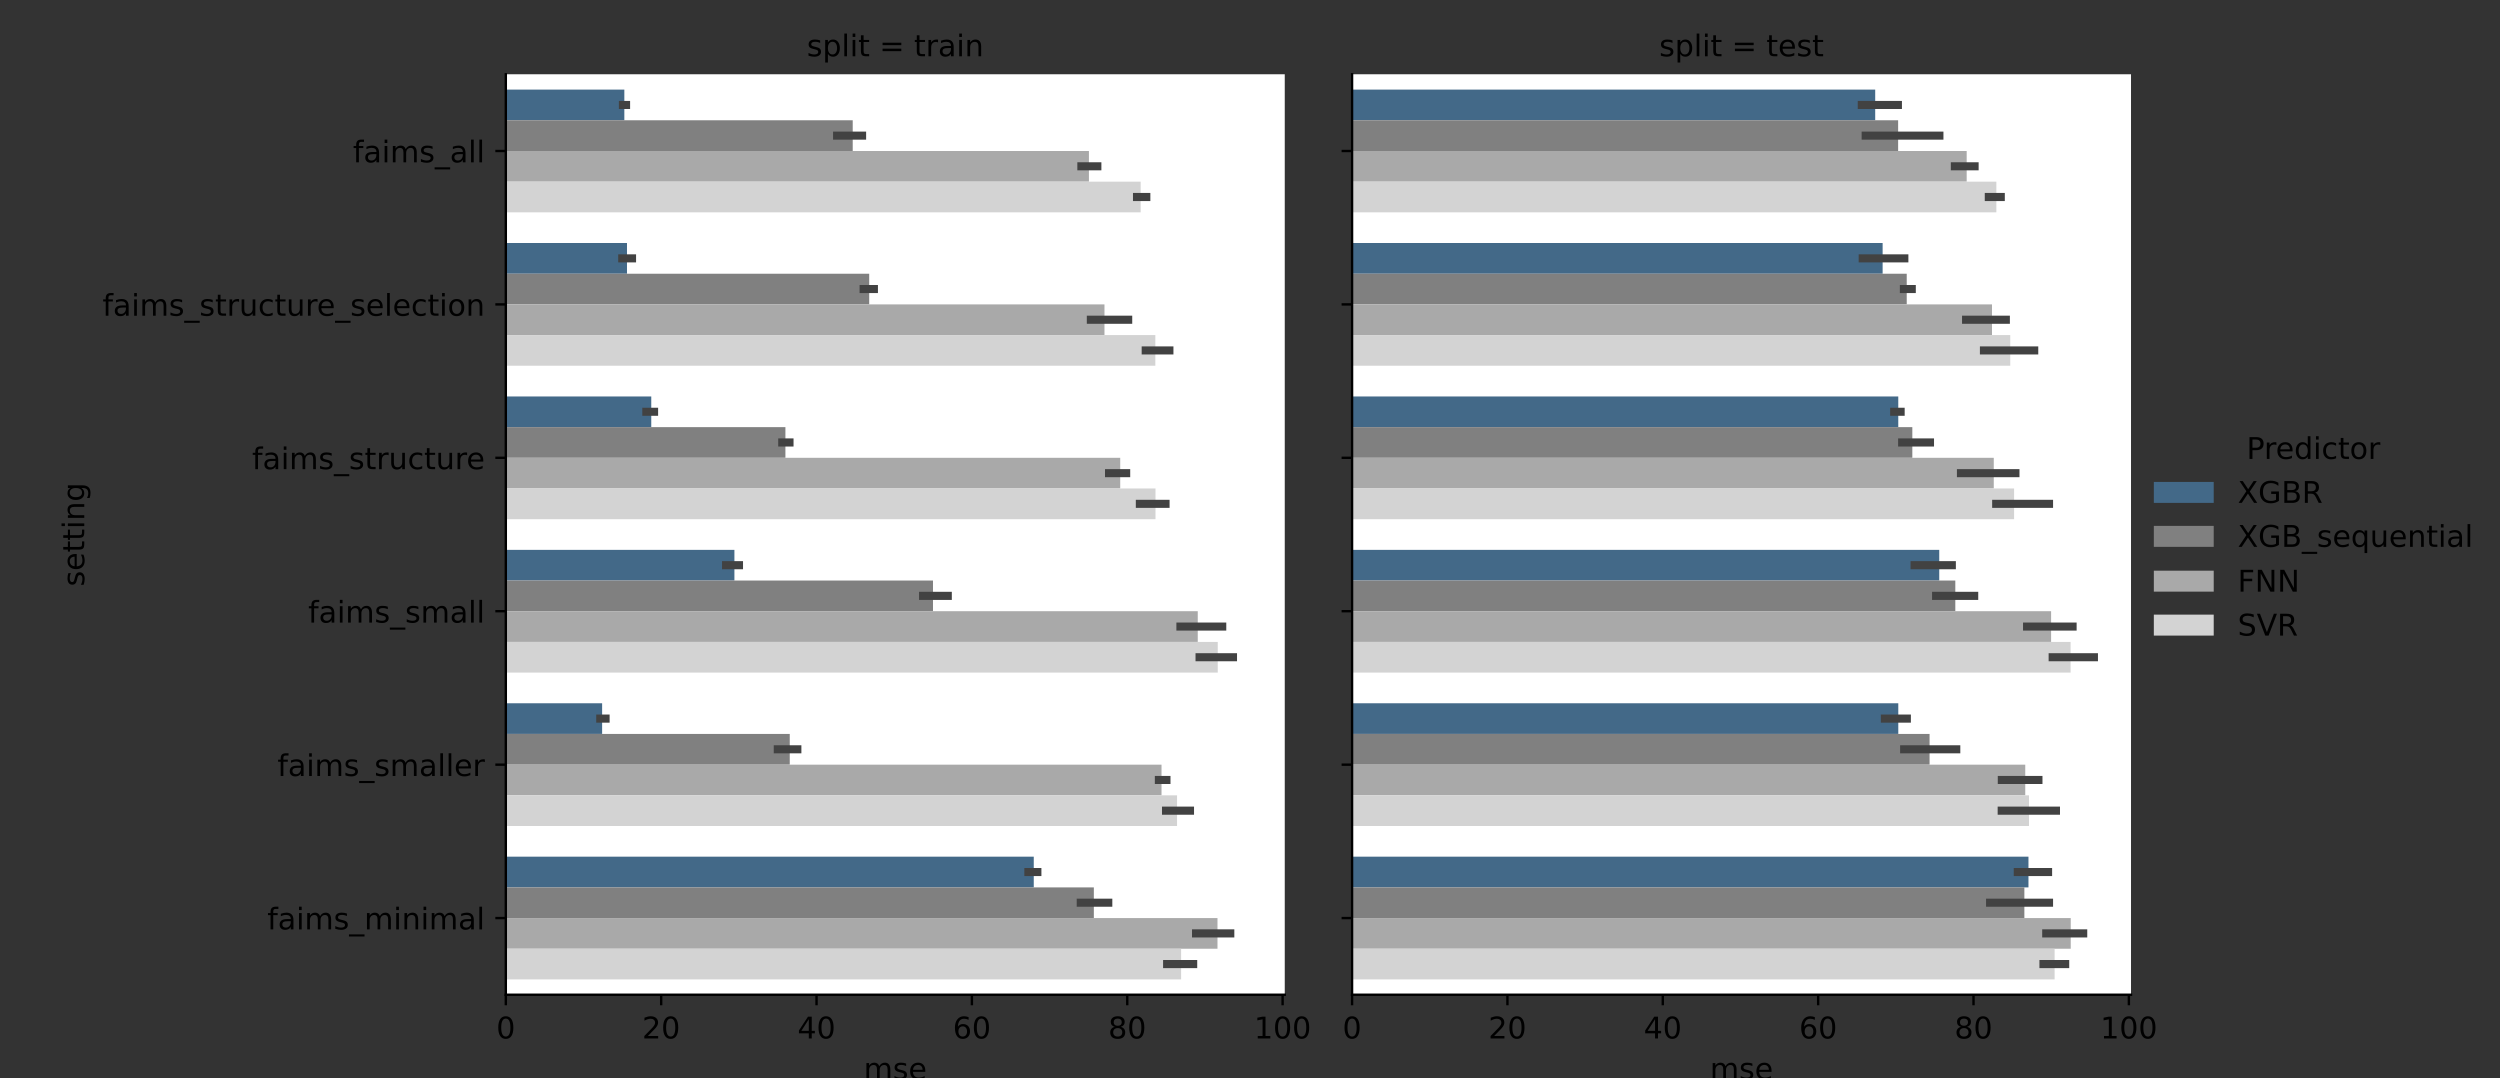 <?xml version="1.0" encoding="utf-8" standalone="no"?>
<!DOCTYPE svg PUBLIC "-//W3C//DTD SVG 1.1//EN"
  "http://www.w3.org/Graphics/SVG/1.1/DTD/svg11.dtd">
<!-- Created with matplotlib (https://matplotlib.org/) -->
<svg height="360pt" version="1.1" viewBox="0 0 834.875 360" width="834.875pt" xmlns="http://www.w3.org/2000/svg" xmlns:xlink="http://www.w3.org/1999/xlink">
 <rect x="0" y="0" width="834.875" height="360" fill="#333333" stroke="none"/>
 <defs>
  <style type="text/css">*{stroke-linecap:butt;stroke-linejoin:round;}</style>
 </defs>
 <g id="figure_1">
  <g id="patch_1">
   <path d="M 0 360 
L 834.875 360 
L 834.875 0 
L 0 0 
z
" style="fill:none;"/>
  </g>
  <g id="axes_1">
   <g id="patch_2">
    <path d="M 168.917 332.2 
L 429.044 332.2 
L 429.044 24.8 
L 168.917 24.8 
z
" style="fill:#ffffff;"/>
   </g>
   <g id="patch_3">
    <path clip-path="url(#p93aded92c2)" d="M 168.917 29.923 
L 208.498 29.923 
L 208.498 40.17 
L 168.917 40.17 
z
" style="fill:#436988;"/>
   </g>
   <g id="patch_4">
    <path clip-path="url(#p93aded92c2)" d="M 168.917 81.157 
L 209.384 81.157 
L 209.384 91.403 
L 168.917 91.403 
z
" style="fill:#436988;"/>
   </g>
   <g id="patch_5">
    <path clip-path="url(#p93aded92c2)" d="M 168.917 132.39 
L 217.49 132.39 
L 217.49 142.637 
L 168.917 142.637 
z
" style="fill:#436988;"/>
   </g>
   <g id="patch_6">
    <path clip-path="url(#p93aded92c2)" d="M 168.917 183.623 
L 245.258 183.623 
L 245.258 193.87 
L 168.917 193.87 
z
" style="fill:#436988;"/>
   </g>
   <g id="patch_7">
    <path clip-path="url(#p93aded92c2)" d="M 168.917 234.857 
L 201.079 234.857 
L 201.079 245.103 
L 168.917 245.103 
z
" style="fill:#436988;"/>
   </g>
   <g id="patch_8">
    <path clip-path="url(#p93aded92c2)" d="M 168.917 286.09 
L 345.225 286.09 
L 345.225 296.337 
L 168.917 296.337 
z
" style="fill:#436988;"/>
   </g>
   <g id="patch_9">
    <path clip-path="url(#p93aded92c2)" d="M 168.917 40.17 
L 284.766 40.17 
L 284.766 50.417 
L 168.917 50.417 
z
" style="fill:#808080;"/>
   </g>
   <g id="patch_10">
    <path clip-path="url(#p93aded92c2)" d="M 168.917 91.403 
L 290.271 91.403 
L 290.271 101.65 
L 168.917 101.65 
z
" style="fill:#808080;"/>
   </g>
   <g id="patch_11">
    <path clip-path="url(#p93aded92c2)" d="M 168.917 142.637 
L 262.289 142.637 
L 262.289 152.883 
L 168.917 152.883 
z
" style="fill:#808080;"/>
   </g>
   <g id="patch_12">
    <path clip-path="url(#p93aded92c2)" d="M 168.917 193.87 
L 311.571 193.87 
L 311.571 204.117 
L 168.917 204.117 
z
" style="fill:#808080;"/>
   </g>
   <g id="patch_13">
    <path clip-path="url(#p93aded92c2)" d="M 168.917 245.103 
L 263.739 245.103 
L 263.739 255.35 
L 168.917 255.35 
z
" style="fill:#808080;"/>
   </g>
   <g id="patch_14">
    <path clip-path="url(#p93aded92c2)" d="M 168.917 296.337 
L 365.288 296.337 
L 365.288 306.583 
L 168.917 306.583 
z
" style="fill:#808080;"/>
   </g>
   <g id="patch_15">
    <path clip-path="url(#p93aded92c2)" d="M 168.917 50.417 
L 363.649 50.417 
L 363.649 60.663 
L 168.917 60.663 
z
" style="fill:#a9a9a9;"/>
   </g>
   <g id="patch_16">
    <path clip-path="url(#p93aded92c2)" d="M 168.917 101.65 
L 368.839 101.65 
L 368.839 111.897 
L 168.917 111.897 
z
" style="fill:#a9a9a9;"/>
   </g>
   <g id="patch_17">
    <path clip-path="url(#p93aded92c2)" d="M 168.917 152.883 
L 374.098 152.883 
L 374.098 163.13 
L 168.917 163.13 
z
" style="fill:#a9a9a9;"/>
   </g>
   <g id="patch_18">
    <path clip-path="url(#p93aded92c2)" d="M 168.917 204.117 
L 399.99 204.117 
L 399.99 214.363 
L 168.917 214.363 
z
" style="fill:#a9a9a9;"/>
   </g>
   <g id="patch_19">
    <path clip-path="url(#p93aded92c2)" d="M 168.917 255.35 
L 387.891 255.35 
L 387.891 265.597 
L 168.917 265.597 
z
" style="fill:#a9a9a9;"/>
   </g>
   <g id="patch_20">
    <path clip-path="url(#p93aded92c2)" d="M 168.917 306.583 
L 406.579 306.583 
L 406.579 316.83 
L 168.917 316.83 
z
" style="fill:#a9a9a9;"/>
   </g>
   <g id="patch_21">
    <path clip-path="url(#p93aded92c2)" d="M 168.917 60.663 
L 380.925 60.663 
L 380.925 70.91 
L 168.917 70.91 
z
" style="fill:#d3d3d3;"/>
   </g>
   <g id="patch_22">
    <path clip-path="url(#p93aded92c2)" d="M 168.917 111.897 
L 385.824 111.897 
L 385.824 122.143 
L 168.917 122.143 
z
" style="fill:#d3d3d3;"/>
   </g>
   <g id="patch_23">
    <path clip-path="url(#p93aded92c2)" d="M 168.917 163.13 
L 385.878 163.13 
L 385.878 173.377 
L 168.917 173.377 
z
" style="fill:#d3d3d3;"/>
   </g>
   <g id="patch_24">
    <path clip-path="url(#p93aded92c2)" d="M 168.917 214.363 
L 406.667 214.363 
L 406.667 224.61 
L 168.917 224.61 
z
" style="fill:#d3d3d3;"/>
   </g>
   <g id="patch_25">
    <path clip-path="url(#p93aded92c2)" d="M 168.917 265.597 
L 393.077 265.597 
L 393.077 275.843 
L 168.917 275.843 
z
" style="fill:#d3d3d3;"/>
   </g>
   <g id="patch_26">
    <path clip-path="url(#p93aded92c2)" d="M 168.917 316.83 
L 394.435 316.83 
L 394.435 327.077 
L 168.917 327.077 
z
" style="fill:#d3d3d3;"/>
   </g>
   <g id="matplotlib.axis_1">
    <g id="xtick_1">
     <g id="line2d_1">
      <defs>
       <path d="M 0 0 
L 0 3.5 
" id="m5f31fe59fb" style="stroke:#000000;stroke-width:0.8;"/>
      </defs>
      <g>
       <use style="stroke:#000000;stroke-width:0.8;" x="168.917" xlink:href="#m5f31fe59fb" y="332.2"/>
      </g>
     </g>
     <g id="text_1">
      <!-- 0 -->
      <g transform="translate(165.736 346.798)scale(0.1 -0.1)">
       <defs>
        <path d="M 31.781 66.406 
Q 24.172 66.406 20.328 58.906 
Q 16.5 51.422 16.5 36.375 
Q 16.5 21.391 20.328 13.891 
Q 24.172 6.391 31.781 6.391 
Q 39.453 6.391 43.281 13.891 
Q 47.125 21.391 47.125 36.375 
Q 47.125 51.422 43.281 58.906 
Q 39.453 66.406 31.781 66.406 
z
M 31.781 74.219 
Q 44.047 74.219 50.516 64.516 
Q 56.984 54.828 56.984 36.375 
Q 56.984 17.969 50.516 8.266 
Q 44.047 -1.422 31.781 -1.422 
Q 19.531 -1.422 13.062 8.266 
Q 6.594 17.969 6.594 36.375 
Q 6.594 54.828 13.062 64.516 
Q 19.531 74.219 31.781 74.219 
z
" id="DejaVuSans-48"/>
       </defs>
       <use xlink:href="#DejaVuSans-48"/>
      </g>
     </g>
    </g>
    <g id="xtick_2">
     <g id="line2d_2">
      <g>
       <use style="stroke:#000000;stroke-width:0.8;" x="220.8" xlink:href="#m5f31fe59fb" y="332.2"/>
      </g>
     </g>
     <g id="text_2">
      <!-- 20 -->
      <g transform="translate(214.437 346.798)scale(0.1 -0.1)">
       <defs>
        <path d="M 19.188 8.297 
L 53.609 8.297 
L 53.609 0 
L 7.328 0 
L 7.328 8.297 
Q 12.938 14.109 22.625 23.891 
Q 32.328 33.688 34.812 36.531 
Q 39.547 41.844 41.422 45.531 
Q 43.312 49.219 43.312 52.781 
Q 43.312 58.594 39.234 62.25 
Q 35.156 65.922 28.609 65.922 
Q 23.969 65.922 18.812 64.312 
Q 13.672 62.703 7.812 59.422 
L 7.812 69.391 
Q 13.766 71.781 18.938 73 
Q 24.125 74.219 28.422 74.219 
Q 39.75 74.219 46.484 68.547 
Q 53.219 62.891 53.219 53.422 
Q 53.219 48.922 51.531 44.891 
Q 49.859 40.875 45.406 35.406 
Q 44.188 33.984 37.641 27.219 
Q 31.109 20.453 19.188 8.297 
z
" id="DejaVuSans-50"/>
       </defs>
       <use xlink:href="#DejaVuSans-50"/>
       <use x="63.623" xlink:href="#DejaVuSans-48"/>
      </g>
     </g>
    </g>
    <g id="xtick_3">
     <g id="line2d_3">
      <g>
       <use style="stroke:#000000;stroke-width:0.8;" x="272.682" xlink:href="#m5f31fe59fb" y="332.2"/>
      </g>
     </g>
     <g id="text_3">
      <!-- 40 -->
      <g transform="translate(266.319 346.798)scale(0.1 -0.1)">
       <defs>
        <path d="M 37.797 64.312 
L 12.891 25.391 
L 37.797 25.391 
z
M 35.203 72.906 
L 47.609 72.906 
L 47.609 25.391 
L 58.016 25.391 
L 58.016 17.188 
L 47.609 17.188 
L 47.609 0 
L 37.797 0 
L 37.797 17.188 
L 4.891 17.188 
L 4.891 26.703 
z
" id="DejaVuSans-52"/>
       </defs>
       <use xlink:href="#DejaVuSans-52"/>
       <use x="63.623" xlink:href="#DejaVuSans-48"/>
      </g>
     </g>
    </g>
    <g id="xtick_4">
     <g id="line2d_4">
      <g>
       <use style="stroke:#000000;stroke-width:0.8;" x="324.564" xlink:href="#m5f31fe59fb" y="332.2"/>
      </g>
     </g>
     <g id="text_4">
      <!-- 60 -->
      <g transform="translate(318.202 346.798)scale(0.1 -0.1)">
       <defs>
        <path d="M 33.016 40.375 
Q 26.375 40.375 22.484 35.828 
Q 18.609 31.297 18.609 23.391 
Q 18.609 15.531 22.484 10.953 
Q 26.375 6.391 33.016 6.391 
Q 39.656 6.391 43.531 10.953 
Q 47.406 15.531 47.406 23.391 
Q 47.406 31.297 43.531 35.828 
Q 39.656 40.375 33.016 40.375 
z
M 52.594 71.297 
L 52.594 62.312 
Q 48.875 64.062 45.094 64.984 
Q 41.312 65.922 37.594 65.922 
Q 27.828 65.922 22.672 59.328 
Q 17.531 52.734 16.797 39.406 
Q 19.672 43.656 24.016 45.922 
Q 28.375 48.188 33.594 48.188 
Q 44.578 48.188 50.953 41.516 
Q 57.328 34.859 57.328 23.391 
Q 57.328 12.156 50.688 5.359 
Q 44.047 -1.422 33.016 -1.422 
Q 20.359 -1.422 13.672 8.266 
Q 6.984 17.969 6.984 36.375 
Q 6.984 53.656 15.188 63.938 
Q 23.391 74.219 37.203 74.219 
Q 40.922 74.219 44.703 73.484 
Q 48.484 72.75 52.594 71.297 
z
" id="DejaVuSans-54"/>
       </defs>
       <use xlink:href="#DejaVuSans-54"/>
       <use x="63.623" xlink:href="#DejaVuSans-48"/>
      </g>
     </g>
    </g>
    <g id="xtick_5">
     <g id="line2d_5">
      <g>
       <use style="stroke:#000000;stroke-width:0.8;" x="376.447" xlink:href="#m5f31fe59fb" y="332.2"/>
      </g>
     </g>
     <g id="text_5">
      <!-- 80 -->
      <g transform="translate(370.084 346.798)scale(0.1 -0.1)">
       <defs>
        <path d="M 31.781 34.625 
Q 24.75 34.625 20.719 30.859 
Q 16.703 27.094 16.703 20.516 
Q 16.703 13.922 20.719 10.156 
Q 24.75 6.391 31.781 6.391 
Q 38.812 6.391 42.859 10.172 
Q 46.922 13.969 46.922 20.516 
Q 46.922 27.094 42.891 30.859 
Q 38.875 34.625 31.781 34.625 
z
M 21.922 38.812 
Q 15.578 40.375 12.031 44.719 
Q 8.5 49.078 8.5 55.328 
Q 8.5 64.062 14.719 69.141 
Q 20.953 74.219 31.781 74.219 
Q 42.672 74.219 48.875 69.141 
Q 55.078 64.062 55.078 55.328 
Q 55.078 49.078 51.531 44.719 
Q 48 40.375 41.703 38.812 
Q 48.828 37.156 52.797 32.312 
Q 56.781 27.484 56.781 20.516 
Q 56.781 9.906 50.312 4.234 
Q 43.844 -1.422 31.781 -1.422 
Q 19.734 -1.422 13.25 4.234 
Q 6.781 9.906 6.781 20.516 
Q 6.781 27.484 10.781 32.312 
Q 14.797 37.156 21.922 38.812 
z
M 18.312 54.391 
Q 18.312 48.734 21.844 45.562 
Q 25.391 42.391 31.781 42.391 
Q 38.141 42.391 41.719 45.562 
Q 45.312 48.734 45.312 54.391 
Q 45.312 60.062 41.719 63.234 
Q 38.141 66.406 31.781 66.406 
Q 25.391 66.406 21.844 63.234 
Q 18.312 60.062 18.312 54.391 
z
" id="DejaVuSans-56"/>
       </defs>
       <use xlink:href="#DejaVuSans-56"/>
       <use x="63.623" xlink:href="#DejaVuSans-48"/>
      </g>
     </g>
    </g>
    <g id="xtick_6">
     <g id="line2d_6">
      <g>
       <use style="stroke:#000000;stroke-width:0.8;" x="428.329" xlink:href="#m5f31fe59fb" y="332.2"/>
      </g>
     </g>
     <g id="text_6">
      <!-- 100 -->
      <g transform="translate(418.785 346.798)scale(0.1 -0.1)">
       <defs>
        <path d="M 12.406 8.297 
L 28.516 8.297 
L 28.516 63.922 
L 10.984 60.406 
L 10.984 69.391 
L 28.422 72.906 
L 38.281 72.906 
L 38.281 8.297 
L 54.391 8.297 
L 54.391 0 
L 12.406 0 
z
" id="DejaVuSans-49"/>
       </defs>
       <use xlink:href="#DejaVuSans-49"/>
       <use x="63.623" xlink:href="#DejaVuSans-48"/>
       <use x="127.246" xlink:href="#DejaVuSans-48"/>
      </g>
     </g>
    </g>
    <g id="text_7">
     <!-- mse -->
     <g transform="translate(288.429 360.477)scale(0.1 -0.1)">
      <defs>
       <path d="M 52 44.188 
Q 55.375 50.25 60.062 53.125 
Q 64.75 56 71.094 56 
Q 79.641 56 84.281 50.016 
Q 88.922 44.047 88.922 33.016 
L 88.922 0 
L 79.891 0 
L 79.891 32.719 
Q 79.891 40.578 77.094 44.375 
Q 74.312 48.188 68.609 48.188 
Q 61.625 48.188 57.562 43.547 
Q 53.516 38.922 53.516 30.906 
L 53.516 0 
L 44.484 0 
L 44.484 32.719 
Q 44.484 40.625 41.703 44.406 
Q 38.922 48.188 33.109 48.188 
Q 26.219 48.188 22.156 43.531 
Q 18.109 38.875 18.109 30.906 
L 18.109 0 
L 9.078 0 
L 9.078 54.688 
L 18.109 54.688 
L 18.109 46.188 
Q 21.188 51.219 25.484 53.609 
Q 29.781 56 35.688 56 
Q 41.656 56 45.828 52.969 
Q 50 49.953 52 44.188 
z
" id="DejaVuSans-109"/>
       <path d="M 44.281 53.078 
L 44.281 44.578 
Q 40.484 46.531 36.375 47.5 
Q 32.281 48.484 27.875 48.484 
Q 21.188 48.484 17.844 46.438 
Q 14.5 44.391 14.5 40.281 
Q 14.5 37.156 16.891 35.375 
Q 19.281 33.594 26.516 31.984 
L 29.594 31.297 
Q 39.156 29.25 43.188 25.516 
Q 47.219 21.781 47.219 15.094 
Q 47.219 7.469 41.188 3.016 
Q 35.156 -1.422 24.609 -1.422 
Q 20.219 -1.422 15.453 -0.562 
Q 10.688 0.297 5.422 2 
L 5.422 11.281 
Q 10.406 8.688 15.234 7.391 
Q 20.062 6.109 24.812 6.109 
Q 31.156 6.109 34.562 8.281 
Q 37.984 10.453 37.984 14.406 
Q 37.984 18.062 35.516 20.016 
Q 33.062 21.969 24.703 23.781 
L 21.578 24.516 
Q 13.234 26.266 9.516 29.906 
Q 5.812 33.547 5.812 39.891 
Q 5.812 47.609 11.281 51.797 
Q 16.75 56 26.812 56 
Q 31.781 56 36.172 55.266 
Q 40.578 54.547 44.281 53.078 
z
" id="DejaVuSans-115"/>
       <path d="M 56.203 29.594 
L 56.203 25.203 
L 14.891 25.203 
Q 15.484 15.922 20.484 11.062 
Q 25.484 6.203 34.422 6.203 
Q 39.594 6.203 44.453 7.469 
Q 49.312 8.734 54.109 11.281 
L 54.109 2.781 
Q 49.266 0.734 44.188 -0.344 
Q 39.109 -1.422 33.891 -1.422 
Q 20.797 -1.422 13.156 6.188 
Q 5.516 13.812 5.516 26.812 
Q 5.516 40.234 12.766 48.109 
Q 20.016 56 32.328 56 
Q 43.359 56 49.781 48.891 
Q 56.203 41.797 56.203 29.594 
z
M 47.219 32.234 
Q 47.125 39.594 43.094 43.984 
Q 39.062 48.391 32.422 48.391 
Q 24.906 48.391 20.391 44.141 
Q 15.875 39.891 15.188 32.172 
z
" id="DejaVuSans-101"/>
      </defs>
      <use xlink:href="#DejaVuSans-109"/>
      <use x="97.412" xlink:href="#DejaVuSans-115"/>
      <use x="149.512" xlink:href="#DejaVuSans-101"/>
     </g>
    </g>
   </g>
   <g id="matplotlib.axis_2">
    <g id="ytick_1">
     <g id="line2d_7">
      <defs>
       <path d="M 0 0 
L -3.5 0 
" id="m0229eccbe3" style="stroke:#000000;stroke-width:0.8;"/>
      </defs>
      <g>
       <use style="stroke:#000000;stroke-width:0.8;" x="168.917" xlink:href="#m0229eccbe3" y="50.417"/>
      </g>
     </g>
     <g id="text_8">
      <!-- faims_all -->
      <g transform="translate(117.856 54.216)scale(0.1 -0.1)">
       <defs>
        <path d="M 37.109 75.984 
L 37.109 68.5 
L 28.516 68.5 
Q 23.688 68.5 21.797 66.547 
Q 19.922 64.594 19.922 59.516 
L 19.922 54.688 
L 34.719 54.688 
L 34.719 47.703 
L 19.922 47.703 
L 19.922 0 
L 10.891 0 
L 10.891 47.703 
L 2.297 47.703 
L 2.297 54.688 
L 10.891 54.688 
L 10.891 58.5 
Q 10.891 67.625 15.141 71.797 
Q 19.391 75.984 28.609 75.984 
z
" id="DejaVuSans-102"/>
        <path d="M 34.281 27.484 
Q 23.391 27.484 19.188 25 
Q 14.984 22.516 14.984 16.5 
Q 14.984 11.719 18.141 8.906 
Q 21.297 6.109 26.703 6.109 
Q 34.188 6.109 38.703 11.406 
Q 43.219 16.703 43.219 25.484 
L 43.219 27.484 
z
M 52.203 31.203 
L 52.203 0 
L 43.219 0 
L 43.219 8.297 
Q 40.141 3.328 35.547 0.953 
Q 30.953 -1.422 24.312 -1.422 
Q 15.922 -1.422 10.953 3.297 
Q 6 8.016 6 15.922 
Q 6 25.141 12.172 29.828 
Q 18.359 34.516 30.609 34.516 
L 43.219 34.516 
L 43.219 35.406 
Q 43.219 41.609 39.141 45 
Q 35.062 48.391 27.688 48.391 
Q 23 48.391 18.547 47.266 
Q 14.109 46.141 10.016 43.891 
L 10.016 52.203 
Q 14.938 54.109 19.578 55.047 
Q 24.219 56 28.609 56 
Q 40.484 56 46.344 49.844 
Q 52.203 43.703 52.203 31.203 
z
" id="DejaVuSans-97"/>
        <path d="M 9.422 54.688 
L 18.406 54.688 
L 18.406 0 
L 9.422 0 
z
M 9.422 75.984 
L 18.406 75.984 
L 18.406 64.594 
L 9.422 64.594 
z
" id="DejaVuSans-105"/>
        <path d="M 50.984 -16.609 
L 50.984 -23.578 
L -0.984 -23.578 
L -0.984 -16.609 
z
" id="DejaVuSans-95"/>
        <path d="M 9.422 75.984 
L 18.406 75.984 
L 18.406 0 
L 9.422 0 
z
" id="DejaVuSans-108"/>
       </defs>
       <use xlink:href="#DejaVuSans-102"/>
       <use x="35.205" xlink:href="#DejaVuSans-97"/>
       <use x="96.484" xlink:href="#DejaVuSans-105"/>
       <use x="124.268" xlink:href="#DejaVuSans-109"/>
       <use x="221.68" xlink:href="#DejaVuSans-115"/>
       <use x="273.779" xlink:href="#DejaVuSans-95"/>
       <use x="323.779" xlink:href="#DejaVuSans-97"/>
       <use x="385.059" xlink:href="#DejaVuSans-108"/>
       <use x="412.842" xlink:href="#DejaVuSans-108"/>
      </g>
     </g>
    </g>
    <g id="ytick_2">
     <g id="line2d_8">
      <g>
       <use style="stroke:#000000;stroke-width:0.8;" x="168.917" xlink:href="#m0229eccbe3" y="101.65"/>
      </g>
     </g>
     <g id="text_9">
      <!-- faims_structure_selection -->
      <g transform="translate(34.22 105.449)scale(0.1 -0.1)">
       <defs>
        <path d="M 18.312 70.219 
L 18.312 54.688 
L 36.812 54.688 
L 36.812 47.703 
L 18.312 47.703 
L 18.312 18.016 
Q 18.312 11.328 20.141 9.422 
Q 21.969 7.516 27.594 7.516 
L 36.812 7.516 
L 36.812 0 
L 27.594 0 
Q 17.188 0 13.234 3.875 
Q 9.281 7.766 9.281 18.016 
L 9.281 47.703 
L 2.688 47.703 
L 2.688 54.688 
L 9.281 54.688 
L 9.281 70.219 
z
" id="DejaVuSans-116"/>
        <path d="M 41.109 46.297 
Q 39.594 47.172 37.812 47.578 
Q 36.031 48 33.891 48 
Q 26.266 48 22.188 43.047 
Q 18.109 38.094 18.109 28.812 
L 18.109 0 
L 9.078 0 
L 9.078 54.688 
L 18.109 54.688 
L 18.109 46.188 
Q 20.953 51.172 25.484 53.578 
Q 30.031 56 36.531 56 
Q 37.453 56 38.578 55.875 
Q 39.703 55.766 41.062 55.516 
z
" id="DejaVuSans-114"/>
        <path d="M 8.5 21.578 
L 8.5 54.688 
L 17.484 54.688 
L 17.484 21.922 
Q 17.484 14.156 20.5 10.266 
Q 23.531 6.391 29.594 6.391 
Q 36.859 6.391 41.078 11.031 
Q 45.312 15.672 45.312 23.688 
L 45.312 54.688 
L 54.297 54.688 
L 54.297 0 
L 45.312 0 
L 45.312 8.406 
Q 42.047 3.422 37.719 1 
Q 33.406 -1.422 27.688 -1.422 
Q 18.266 -1.422 13.375 4.438 
Q 8.5 10.297 8.5 21.578 
z
M 31.109 56 
z
" id="DejaVuSans-117"/>
        <path d="M 48.781 52.594 
L 48.781 44.188 
Q 44.969 46.297 41.141 47.344 
Q 37.312 48.391 33.406 48.391 
Q 24.656 48.391 19.812 42.844 
Q 14.984 37.312 14.984 27.297 
Q 14.984 17.281 19.812 11.734 
Q 24.656 6.203 33.406 6.203 
Q 37.312 6.203 41.141 7.25 
Q 44.969 8.297 48.781 10.406 
L 48.781 2.094 
Q 45.016 0.344 40.984 -0.531 
Q 36.969 -1.422 32.422 -1.422 
Q 20.062 -1.422 12.781 6.344 
Q 5.516 14.109 5.516 27.297 
Q 5.516 40.672 12.859 48.328 
Q 20.219 56 33.016 56 
Q 37.156 56 41.109 55.141 
Q 45.062 54.297 48.781 52.594 
z
" id="DejaVuSans-99"/>
        <path d="M 30.609 48.391 
Q 23.391 48.391 19.188 42.75 
Q 14.984 37.109 14.984 27.297 
Q 14.984 17.484 19.156 11.844 
Q 23.344 6.203 30.609 6.203 
Q 37.797 6.203 41.984 11.859 
Q 46.188 17.531 46.188 27.297 
Q 46.188 37.016 41.984 42.703 
Q 37.797 48.391 30.609 48.391 
z
M 30.609 56 
Q 42.328 56 49.016 48.375 
Q 55.719 40.766 55.719 27.297 
Q 55.719 13.875 49.016 6.219 
Q 42.328 -1.422 30.609 -1.422 
Q 18.844 -1.422 12.172 6.219 
Q 5.516 13.875 5.516 27.297 
Q 5.516 40.766 12.172 48.375 
Q 18.844 56 30.609 56 
z
" id="DejaVuSans-111"/>
        <path d="M 54.891 33.016 
L 54.891 0 
L 45.906 0 
L 45.906 32.719 
Q 45.906 40.484 42.875 44.328 
Q 39.844 48.188 33.797 48.188 
Q 26.516 48.188 22.312 43.547 
Q 18.109 38.922 18.109 30.906 
L 18.109 0 
L 9.078 0 
L 9.078 54.688 
L 18.109 54.688 
L 18.109 46.188 
Q 21.344 51.125 25.703 53.562 
Q 30.078 56 35.797 56 
Q 45.219 56 50.047 50.172 
Q 54.891 44.344 54.891 33.016 
z
" id="DejaVuSans-110"/>
       </defs>
       <use xlink:href="#DejaVuSans-102"/>
       <use x="35.205" xlink:href="#DejaVuSans-97"/>
       <use x="96.484" xlink:href="#DejaVuSans-105"/>
       <use x="124.268" xlink:href="#DejaVuSans-109"/>
       <use x="221.68" xlink:href="#DejaVuSans-115"/>
       <use x="273.779" xlink:href="#DejaVuSans-95"/>
       <use x="323.779" xlink:href="#DejaVuSans-115"/>
       <use x="375.879" xlink:href="#DejaVuSans-116"/>
       <use x="415.088" xlink:href="#DejaVuSans-114"/>
       <use x="456.201" xlink:href="#DejaVuSans-117"/>
       <use x="519.58" xlink:href="#DejaVuSans-99"/>
       <use x="574.561" xlink:href="#DejaVuSans-116"/>
       <use x="613.77" xlink:href="#DejaVuSans-117"/>
       <use x="677.148" xlink:href="#DejaVuSans-114"/>
       <use x="716.012" xlink:href="#DejaVuSans-101"/>
       <use x="777.535" xlink:href="#DejaVuSans-95"/>
       <use x="827.535" xlink:href="#DejaVuSans-115"/>
       <use x="879.635" xlink:href="#DejaVuSans-101"/>
       <use x="941.158" xlink:href="#DejaVuSans-108"/>
       <use x="968.941" xlink:href="#DejaVuSans-101"/>
       <use x="1030.465" xlink:href="#DejaVuSans-99"/>
       <use x="1085.445" xlink:href="#DejaVuSans-116"/>
       <use x="1124.654" xlink:href="#DejaVuSans-105"/>
       <use x="1152.438" xlink:href="#DejaVuSans-111"/>
       <use x="1213.619" xlink:href="#DejaVuSans-110"/>
      </g>
     </g>
    </g>
    <g id="ytick_3">
     <g id="line2d_9">
      <g>
       <use style="stroke:#000000;stroke-width:0.8;" x="168.917" xlink:href="#m0229eccbe3" y="152.883"/>
      </g>
     </g>
     <g id="text_10">
      <!-- faims_structure -->
      <g transform="translate(84.167 156.683)scale(0.1 -0.1)">
       <use xlink:href="#DejaVuSans-102"/>
       <use x="35.205" xlink:href="#DejaVuSans-97"/>
       <use x="96.484" xlink:href="#DejaVuSans-105"/>
       <use x="124.268" xlink:href="#DejaVuSans-109"/>
       <use x="221.68" xlink:href="#DejaVuSans-115"/>
       <use x="273.779" xlink:href="#DejaVuSans-95"/>
       <use x="323.779" xlink:href="#DejaVuSans-115"/>
       <use x="375.879" xlink:href="#DejaVuSans-116"/>
       <use x="415.088" xlink:href="#DejaVuSans-114"/>
       <use x="456.201" xlink:href="#DejaVuSans-117"/>
       <use x="519.58" xlink:href="#DejaVuSans-99"/>
       <use x="574.561" xlink:href="#DejaVuSans-116"/>
       <use x="613.77" xlink:href="#DejaVuSans-117"/>
       <use x="677.148" xlink:href="#DejaVuSans-114"/>
       <use x="716.012" xlink:href="#DejaVuSans-101"/>
      </g>
     </g>
    </g>
    <g id="ytick_4">
     <g id="line2d_10">
      <g>
       <use style="stroke:#000000;stroke-width:0.8;" x="168.917" xlink:href="#m0229eccbe3" y="204.117"/>
      </g>
     </g>
     <g id="text_11">
      <!-- faims_small -->
      <g transform="translate(102.906 207.916)scale(0.1 -0.1)">
       <use xlink:href="#DejaVuSans-102"/>
       <use x="35.205" xlink:href="#DejaVuSans-97"/>
       <use x="96.484" xlink:href="#DejaVuSans-105"/>
       <use x="124.268" xlink:href="#DejaVuSans-109"/>
       <use x="221.68" xlink:href="#DejaVuSans-115"/>
       <use x="273.779" xlink:href="#DejaVuSans-95"/>
       <use x="323.779" xlink:href="#DejaVuSans-115"/>
       <use x="375.879" xlink:href="#DejaVuSans-109"/>
       <use x="473.291" xlink:href="#DejaVuSans-97"/>
       <use x="534.57" xlink:href="#DejaVuSans-108"/>
       <use x="562.354" xlink:href="#DejaVuSans-108"/>
      </g>
     </g>
    </g>
    <g id="ytick_5">
     <g id="line2d_11">
      <g>
       <use style="stroke:#000000;stroke-width:0.8;" x="168.917" xlink:href="#m0229eccbe3" y="255.35"/>
      </g>
     </g>
     <g id="text_12">
      <!-- faims_smaller -->
      <g transform="translate(92.642 259.149)scale(0.1 -0.1)">
       <use xlink:href="#DejaVuSans-102"/>
       <use x="35.205" xlink:href="#DejaVuSans-97"/>
       <use x="96.484" xlink:href="#DejaVuSans-105"/>
       <use x="124.268" xlink:href="#DejaVuSans-109"/>
       <use x="221.68" xlink:href="#DejaVuSans-115"/>
       <use x="273.779" xlink:href="#DejaVuSans-95"/>
       <use x="323.779" xlink:href="#DejaVuSans-115"/>
       <use x="375.879" xlink:href="#DejaVuSans-109"/>
       <use x="473.291" xlink:href="#DejaVuSans-97"/>
       <use x="534.57" xlink:href="#DejaVuSans-108"/>
       <use x="562.354" xlink:href="#DejaVuSans-108"/>
       <use x="590.137" xlink:href="#DejaVuSans-101"/>
       <use x="651.66" xlink:href="#DejaVuSans-114"/>
      </g>
     </g>
    </g>
    <g id="ytick_6">
     <g id="line2d_12">
      <g>
       <use style="stroke:#000000;stroke-width:0.8;" x="168.917" xlink:href="#m0229eccbe3" y="306.583"/>
      </g>
     </g>
     <g id="text_13">
      <!-- faims_minimal -->
      <g transform="translate(89.259 310.383)scale(0.1 -0.1)">
       <use xlink:href="#DejaVuSans-102"/>
       <use x="35.205" xlink:href="#DejaVuSans-97"/>
       <use x="96.484" xlink:href="#DejaVuSans-105"/>
       <use x="124.268" xlink:href="#DejaVuSans-109"/>
       <use x="221.68" xlink:href="#DejaVuSans-115"/>
       <use x="273.779" xlink:href="#DejaVuSans-95"/>
       <use x="323.779" xlink:href="#DejaVuSans-109"/>
       <use x="421.191" xlink:href="#DejaVuSans-105"/>
       <use x="448.975" xlink:href="#DejaVuSans-110"/>
       <use x="512.354" xlink:href="#DejaVuSans-105"/>
       <use x="540.137" xlink:href="#DejaVuSans-109"/>
       <use x="637.549" xlink:href="#DejaVuSans-97"/>
       <use x="698.828" xlink:href="#DejaVuSans-108"/>
      </g>
     </g>
    </g>
    <g id="text_14">
     <!-- setting -->
     <g transform="translate(28.141 195.834)rotate(-90)scale(0.1 -0.1)">
      <defs>
       <path d="M 45.406 27.984 
Q 45.406 37.75 41.375 43.109 
Q 37.359 48.484 30.078 48.484 
Q 22.859 48.484 18.828 43.109 
Q 14.797 37.75 14.797 27.984 
Q 14.797 18.266 18.828 12.891 
Q 22.859 7.516 30.078 7.516 
Q 37.359 7.516 41.375 12.891 
Q 45.406 18.266 45.406 27.984 
z
M 54.391 6.781 
Q 54.391 -7.172 48.188 -13.984 
Q 42 -20.797 29.203 -20.797 
Q 24.469 -20.797 20.266 -20.094 
Q 16.062 -19.391 12.109 -17.922 
L 12.109 -9.188 
Q 16.062 -11.328 19.922 -12.344 
Q 23.781 -13.375 27.781 -13.375 
Q 36.625 -13.375 41.016 -8.766 
Q 45.406 -4.156 45.406 5.172 
L 45.406 9.625 
Q 42.625 4.781 38.281 2.391 
Q 33.938 0 27.875 0 
Q 17.828 0 11.672 7.656 
Q 5.516 15.328 5.516 27.984 
Q 5.516 40.672 11.672 48.328 
Q 17.828 56 27.875 56 
Q 33.938 56 38.281 53.609 
Q 42.625 51.219 45.406 46.391 
L 45.406 54.688 
L 54.391 54.688 
z
" id="DejaVuSans-103"/>
      </defs>
      <use xlink:href="#DejaVuSans-115"/>
      <use x="52.1" xlink:href="#DejaVuSans-101"/>
      <use x="113.623" xlink:href="#DejaVuSans-116"/>
      <use x="152.832" xlink:href="#DejaVuSans-116"/>
      <use x="192.041" xlink:href="#DejaVuSans-105"/>
      <use x="219.824" xlink:href="#DejaVuSans-110"/>
      <use x="283.203" xlink:href="#DejaVuSans-103"/>
     </g>
    </g>
   </g>
   <g id="line2d_13">
    <path clip-path="url(#p93aded92c2)" d="M 208.022 35.047 
L 209.073 35.047 
" style="fill:none;stroke:#424242;stroke-linecap:square;stroke-width:2.7;"/>
   </g>
   <g id="line2d_14">
    <path clip-path="url(#p93aded92c2)" d="M 207.801 86.28 
L 211.065 86.28 
" style="fill:none;stroke:#424242;stroke-linecap:square;stroke-width:2.7;"/>
   </g>
   <g id="line2d_15">
    <path clip-path="url(#p93aded92c2)" d="M 215.845 137.513 
L 218.428 137.513 
" style="fill:none;stroke:#424242;stroke-linecap:square;stroke-width:2.7;"/>
   </g>
   <g id="line2d_16">
    <path clip-path="url(#p93aded92c2)" d="M 242.468 188.747 
L 246.784 188.747 
" style="fill:none;stroke:#424242;stroke-linecap:square;stroke-width:2.7;"/>
   </g>
   <g id="line2d_17">
    <path clip-path="url(#p93aded92c2)" d="M 200.456 239.98 
L 202.232 239.98 
" style="fill:none;stroke:#424242;stroke-linecap:square;stroke-width:2.7;"/>
   </g>
   <g id="line2d_18">
    <path clip-path="url(#p93aded92c2)" d="M 343.423 291.213 
L 346.429 291.213 
" style="fill:none;stroke:#424242;stroke-linecap:square;stroke-width:2.7;"/>
   </g>
   <g id="line2d_19">
    <path clip-path="url(#p93aded92c2)" d="M 279.551 45.293 
L 287.894 45.293 
" style="fill:none;stroke:#424242;stroke-linecap:square;stroke-width:2.7;"/>
   </g>
   <g id="line2d_20">
    <path clip-path="url(#p93aded92c2)" d="M 288.408 96.527 
L 291.839 96.527 
" style="fill:none;stroke:#424242;stroke-linecap:square;stroke-width:2.7;"/>
   </g>
   <g id="line2d_21">
    <path clip-path="url(#p93aded92c2)" d="M 261.231 147.76 
L 263.652 147.76 
" style="fill:none;stroke:#424242;stroke-linecap:square;stroke-width:2.7;"/>
   </g>
   <g id="line2d_22">
    <path clip-path="url(#p93aded92c2)" d="M 308.266 198.993 
L 316.51 198.993 
" style="fill:none;stroke:#424242;stroke-linecap:square;stroke-width:2.7;"/>
   </g>
   <g id="line2d_23">
    <path clip-path="url(#p93aded92c2)" d="M 259.739 250.227 
L 266.274 250.227 
" style="fill:none;stroke:#424242;stroke-linecap:square;stroke-width:2.7;"/>
   </g>
   <g id="line2d_24">
    <path clip-path="url(#p93aded92c2)" d="M 360.915 301.46 
L 370.109 301.46 
" style="fill:none;stroke:#424242;stroke-linecap:square;stroke-width:2.7;"/>
   </g>
   <g id="line2d_25">
    <path clip-path="url(#p93aded92c2)" d="M 361.129 55.54 
L 366.459 55.54 
" style="fill:none;stroke:#424242;stroke-linecap:square;stroke-width:2.7;"/>
   </g>
   <g id="line2d_26">
    <path clip-path="url(#p93aded92c2)" d="M 364.291 106.773 
L 376.758 106.773 
" style="fill:none;stroke:#424242;stroke-linecap:square;stroke-width:2.7;"/>
   </g>
   <g id="line2d_27">
    <path clip-path="url(#p93aded92c2)" d="M 370.365 158.007 
L 376.084 158.007 
" style="fill:none;stroke:#424242;stroke-linecap:square;stroke-width:2.7;"/>
   </g>
   <g id="line2d_28">
    <path clip-path="url(#p93aded92c2)" d="M 394.203 209.24 
L 408.165 209.24 
" style="fill:none;stroke:#424242;stroke-linecap:square;stroke-width:2.7;"/>
   </g>
   <g id="line2d_29">
    <path clip-path="url(#p93aded92c2)" d="M 387.008 260.473 
L 389.535 260.473 
" style="fill:none;stroke:#424242;stroke-linecap:square;stroke-width:2.7;"/>
   </g>
   <g id="line2d_30">
    <path clip-path="url(#p93aded92c2)" d="M 399.42 311.707 
L 410.852 311.707 
" style="fill:none;stroke:#424242;stroke-linecap:square;stroke-width:2.7;"/>
   </g>
   <g id="line2d_31">
    <path clip-path="url(#p93aded92c2)" d="M 379.706 65.787 
L 382.812 65.787 
" style="fill:none;stroke:#424242;stroke-linecap:square;stroke-width:2.7;"/>
   </g>
   <g id="line2d_32">
    <path clip-path="url(#p93aded92c2)" d="M 382.61 117.02 
L 390.519 117.02 
" style="fill:none;stroke:#424242;stroke-linecap:square;stroke-width:2.7;"/>
   </g>
   <g id="line2d_33">
    <path clip-path="url(#p93aded92c2)" d="M 380.656 168.253 
L 389.232 168.253 
" style="fill:none;stroke:#424242;stroke-linecap:square;stroke-width:2.7;"/>
   </g>
   <g id="line2d_34">
    <path clip-path="url(#p93aded92c2)" d="M 400.595 219.487 
L 411.755 219.487 
" style="fill:none;stroke:#424242;stroke-linecap:square;stroke-width:2.7;"/>
   </g>
   <g id="line2d_35">
    <path clip-path="url(#p93aded92c2)" d="M 389.396 270.72 
L 397.396 270.72 
" style="fill:none;stroke:#424242;stroke-linecap:square;stroke-width:2.7;"/>
   </g>
   <g id="line2d_36">
    <path clip-path="url(#p93aded92c2)" d="M 389.762 321.953 
L 398.462 321.953 
" style="fill:none;stroke:#424242;stroke-linecap:square;stroke-width:2.7;"/>
   </g>
   <g id="patch_27">
    <path d="M 168.917 332.2 
L 168.917 24.8 
" style="fill:none;stroke:#000000;stroke-linecap:square;stroke-linejoin:miter;stroke-width:0.8;"/>
   </g>
   <g id="patch_28">
    <path d="M 168.917 332.2 
L 429.044 332.2 
" style="fill:none;stroke:#000000;stroke-linecap:square;stroke-linejoin:miter;stroke-width:0.8;"/>
   </g>
   <g id="text_15">
    <!-- split = train -->
    <g transform="translate(269.458 18.8)scale(0.1 -0.1)">
     <defs>
      <path d="M 18.109 8.203 
L 18.109 -20.797 
L 9.078 -20.797 
L 9.078 54.688 
L 18.109 54.688 
L 18.109 46.391 
Q 20.953 51.266 25.266 53.625 
Q 29.594 56 35.594 56 
Q 45.562 56 51.781 48.094 
Q 58.016 40.188 58.016 27.297 
Q 58.016 14.406 51.781 6.484 
Q 45.562 -1.422 35.594 -1.422 
Q 29.594 -1.422 25.266 0.953 
Q 20.953 3.328 18.109 8.203 
z
M 48.688 27.297 
Q 48.688 37.203 44.609 42.844 
Q 40.531 48.484 33.406 48.484 
Q 26.266 48.484 22.188 42.844 
Q 18.109 37.203 18.109 27.297 
Q 18.109 17.391 22.188 11.75 
Q 26.266 6.109 33.406 6.109 
Q 40.531 6.109 44.609 11.75 
Q 48.688 17.391 48.688 27.297 
z
" id="DejaVuSans-112"/>
      <path id="DejaVuSans-32"/>
      <path d="M 10.594 45.406 
L 73.188 45.406 
L 73.188 37.203 
L 10.594 37.203 
z
M 10.594 25.484 
L 73.188 25.484 
L 73.188 17.188 
L 10.594 17.188 
z
" id="DejaVuSans-61"/>
     </defs>
     <use xlink:href="#DejaVuSans-115"/>
     <use x="52.1" xlink:href="#DejaVuSans-112"/>
     <use x="115.576" xlink:href="#DejaVuSans-108"/>
     <use x="143.359" xlink:href="#DejaVuSans-105"/>
     <use x="171.143" xlink:href="#DejaVuSans-116"/>
     <use x="210.352" xlink:href="#DejaVuSans-32"/>
     <use x="242.139" xlink:href="#DejaVuSans-61"/>
     <use x="325.928" xlink:href="#DejaVuSans-32"/>
     <use x="357.715" xlink:href="#DejaVuSans-116"/>
     <use x="396.924" xlink:href="#DejaVuSans-114"/>
     <use x="438.037" xlink:href="#DejaVuSans-97"/>
     <use x="499.316" xlink:href="#DejaVuSans-105"/>
     <use x="527.1" xlink:href="#DejaVuSans-110"/>
    </g>
   </g>
  </g>
  <g id="axes_2">
   <g id="patch_29">
    <path d="M 451.525 332.2 
L 711.651 332.2 
L 711.651 24.8 
L 451.525 24.8 
z
" style="fill:#ffffff;"/>
   </g>
   <g id="patch_30">
    <path clip-path="url(#p9e87e1de9f)" d="M 451.525 29.923 
L 626.224 29.923 
L 626.224 40.17 
L 451.525 40.17 
z
" style="fill:#436988;"/>
   </g>
   <g id="patch_31">
    <path clip-path="url(#p9e87e1de9f)" d="M 451.525 81.157 
L 628.704 81.157 
L 628.704 91.403 
L 451.525 91.403 
z
" style="fill:#436988;"/>
   </g>
   <g id="patch_32">
    <path clip-path="url(#p9e87e1de9f)" d="M 451.525 132.39 
L 633.929 132.39 
L 633.929 142.637 
L 451.525 142.637 
z
" style="fill:#436988;"/>
   </g>
   <g id="patch_33">
    <path clip-path="url(#p9e87e1de9f)" d="M 451.525 183.623 
L 647.61 183.623 
L 647.61 193.87 
L 451.525 193.87 
z
" style="fill:#436988;"/>
   </g>
   <g id="patch_34">
    <path clip-path="url(#p9e87e1de9f)" d="M 451.525 234.857 
L 633.933 234.857 
L 633.933 245.103 
L 451.525 245.103 
z
" style="fill:#436988;"/>
   </g>
   <g id="patch_35">
    <path clip-path="url(#p9e87e1de9f)" d="M 451.525 286.09 
L 677.406 286.09 
L 677.406 296.337 
L 451.525 296.337 
z
" style="fill:#436988;"/>
   </g>
   <g id="patch_36">
    <path clip-path="url(#p9e87e1de9f)" d="M 451.525 40.17 
L 633.882 40.17 
L 633.882 50.417 
L 451.525 50.417 
z
" style="fill:#808080;"/>
   </g>
   <g id="patch_37">
    <path clip-path="url(#p9e87e1de9f)" d="M 451.525 91.403 
L 636.752 91.403 
L 636.752 101.65 
L 451.525 101.65 
z
" style="fill:#808080;"/>
   </g>
   <g id="patch_38">
    <path clip-path="url(#p9e87e1de9f)" d="M 451.525 142.637 
L 638.623 142.637 
L 638.623 152.883 
L 451.525 152.883 
z
" style="fill:#808080;"/>
   </g>
   <g id="patch_39">
    <path clip-path="url(#p9e87e1de9f)" d="M 451.525 193.87 
L 652.976 193.87 
L 652.976 204.117 
L 451.525 204.117 
z
" style="fill:#808080;"/>
   </g>
   <g id="patch_40">
    <path clip-path="url(#p9e87e1de9f)" d="M 451.525 245.103 
L 644.383 245.103 
L 644.383 255.35 
L 451.525 255.35 
z
" style="fill:#808080;"/>
   </g>
   <g id="patch_41">
    <path clip-path="url(#p9e87e1de9f)" d="M 451.525 296.337 
L 676.039 296.337 
L 676.039 306.583 
L 451.525 306.583 
z
" style="fill:#808080;"/>
   </g>
   <g id="patch_42">
    <path clip-path="url(#p9e87e1de9f)" d="M 451.525 50.417 
L 656.774 50.417 
L 656.774 60.663 
L 451.525 60.663 
z
" style="fill:#a9a9a9;"/>
   </g>
   <g id="patch_43">
    <path clip-path="url(#p9e87e1de9f)" d="M 451.525 101.65 
L 665.23 101.65 
L 665.23 111.897 
L 451.525 111.897 
z
" style="fill:#a9a9a9;"/>
   </g>
   <g id="patch_44">
    <path clip-path="url(#p9e87e1de9f)" d="M 451.525 152.883 
L 665.82 152.883 
L 665.82 163.13 
L 451.525 163.13 
z
" style="fill:#a9a9a9;"/>
   </g>
   <g id="patch_45">
    <path clip-path="url(#p9e87e1de9f)" d="M 451.525 204.117 
L 684.968 204.117 
L 684.968 214.363 
L 451.525 214.363 
z
" style="fill:#a9a9a9;"/>
   </g>
   <g id="patch_46">
    <path clip-path="url(#p9e87e1de9f)" d="M 451.525 255.35 
L 676.333 255.35 
L 676.333 265.597 
L 451.525 265.597 
z
" style="fill:#a9a9a9;"/>
   </g>
   <g id="patch_47">
    <path clip-path="url(#p9e87e1de9f)" d="M 451.525 306.583 
L 691.523 306.583 
L 691.523 316.83 
L 451.525 316.83 
z
" style="fill:#a9a9a9;"/>
   </g>
   <g id="patch_48">
    <path clip-path="url(#p9e87e1de9f)" d="M 451.525 60.663 
L 666.687 60.663 
L 666.687 70.91 
L 451.525 70.91 
z
" style="fill:#d3d3d3;"/>
   </g>
   <g id="patch_49">
    <path clip-path="url(#p9e87e1de9f)" d="M 451.525 111.897 
L 671.319 111.897 
L 671.319 122.143 
L 451.525 122.143 
z
" style="fill:#d3d3d3;"/>
   </g>
   <g id="patch_50">
    <path clip-path="url(#p9e87e1de9f)" d="M 451.525 163.13 
L 672.604 163.13 
L 672.604 173.377 
L 451.525 173.377 
z
" style="fill:#d3d3d3;"/>
   </g>
   <g id="patch_51">
    <path clip-path="url(#p9e87e1de9f)" d="M 451.525 214.363 
L 691.476 214.363 
L 691.476 224.61 
L 451.525 224.61 
z
" style="fill:#d3d3d3;"/>
   </g>
   <g id="patch_52">
    <path clip-path="url(#p9e87e1de9f)" d="M 451.525 265.597 
L 677.587 265.597 
L 677.587 275.843 
L 451.525 275.843 
z
" style="fill:#d3d3d3;"/>
   </g>
   <g id="patch_53">
    <path clip-path="url(#p9e87e1de9f)" d="M 451.525 316.83 
L 686.135 316.83 
L 686.135 327.077 
L 451.525 327.077 
z
" style="fill:#d3d3d3;"/>
   </g>
   <g id="matplotlib.axis_3">
    <g id="xtick_7">
     <g id="line2d_37">
      <g>
       <use style="stroke:#000000;stroke-width:0.8;" x="451.525" xlink:href="#m5f31fe59fb" y="332.2"/>
      </g>
     </g>
     <g id="text_16">
      <!-- 0 -->
      <g transform="translate(448.343 346.798)scale(0.1 -0.1)">
       <use xlink:href="#DejaVuSans-48"/>
      </g>
     </g>
    </g>
    <g id="xtick_8">
     <g id="line2d_38">
      <g>
       <use style="stroke:#000000;stroke-width:0.8;" x="503.407" xlink:href="#m5f31fe59fb" y="332.2"/>
      </g>
     </g>
     <g id="text_17">
      <!-- 20 -->
      <g transform="translate(497.044 346.798)scale(0.1 -0.1)">
       <use xlink:href="#DejaVuSans-50"/>
       <use x="63.623" xlink:href="#DejaVuSans-48"/>
      </g>
     </g>
    </g>
    <g id="xtick_9">
     <g id="line2d_39">
      <g>
       <use style="stroke:#000000;stroke-width:0.8;" x="555.289" xlink:href="#m5f31fe59fb" y="332.2"/>
      </g>
     </g>
     <g id="text_18">
      <!-- 40 -->
      <g transform="translate(548.927 346.798)scale(0.1 -0.1)">
       <use xlink:href="#DejaVuSans-52"/>
       <use x="63.623" xlink:href="#DejaVuSans-48"/>
      </g>
     </g>
    </g>
    <g id="xtick_10">
     <g id="line2d_40">
      <g>
       <use style="stroke:#000000;stroke-width:0.8;" x="607.172" xlink:href="#m5f31fe59fb" y="332.2"/>
      </g>
     </g>
     <g id="text_19">
      <!-- 60 -->
      <g transform="translate(600.809 346.798)scale(0.1 -0.1)">
       <use xlink:href="#DejaVuSans-54"/>
       <use x="63.623" xlink:href="#DejaVuSans-48"/>
      </g>
     </g>
    </g>
    <g id="xtick_11">
     <g id="line2d_41">
      <g>
       <use style="stroke:#000000;stroke-width:0.8;" x="659.054" xlink:href="#m5f31fe59fb" y="332.2"/>
      </g>
     </g>
     <g id="text_20">
      <!-- 80 -->
      <g transform="translate(652.691 346.798)scale(0.1 -0.1)">
       <use xlink:href="#DejaVuSans-56"/>
       <use x="63.623" xlink:href="#DejaVuSans-48"/>
      </g>
     </g>
    </g>
    <g id="xtick_12">
     <g id="line2d_42">
      <g>
       <use style="stroke:#000000;stroke-width:0.8;" x="710.936" xlink:href="#m5f31fe59fb" y="332.2"/>
      </g>
     </g>
     <g id="text_21">
      <!-- 100 -->
      <g transform="translate(701.393 346.798)scale(0.1 -0.1)">
       <use xlink:href="#DejaVuSans-49"/>
       <use x="63.623" xlink:href="#DejaVuSans-48"/>
       <use x="127.246" xlink:href="#DejaVuSans-48"/>
      </g>
     </g>
    </g>
    <g id="text_22">
     <!-- mse -->
     <g transform="translate(571.036 360.477)scale(0.1 -0.1)">
      <use xlink:href="#DejaVuSans-109"/>
      <use x="97.412" xlink:href="#DejaVuSans-115"/>
      <use x="149.512" xlink:href="#DejaVuSans-101"/>
     </g>
    </g>
   </g>
   <g id="matplotlib.axis_4">
    <g id="ytick_7">
     <g id="line2d_43">
      <g>
       <use style="stroke:#000000;stroke-width:0.8;" x="451.525" xlink:href="#m0229eccbe3" y="50.417"/>
      </g>
     </g>
    </g>
    <g id="ytick_8">
     <g id="line2d_44">
      <g>
       <use style="stroke:#000000;stroke-width:0.8;" x="451.525" xlink:href="#m0229eccbe3" y="101.65"/>
      </g>
     </g>
    </g>
    <g id="ytick_9">
     <g id="line2d_45">
      <g>
       <use style="stroke:#000000;stroke-width:0.8;" x="451.525" xlink:href="#m0229eccbe3" y="152.883"/>
      </g>
     </g>
    </g>
    <g id="ytick_10">
     <g id="line2d_46">
      <g>
       <use style="stroke:#000000;stroke-width:0.8;" x="451.525" xlink:href="#m0229eccbe3" y="204.117"/>
      </g>
     </g>
    </g>
    <g id="ytick_11">
     <g id="line2d_47">
      <g>
       <use style="stroke:#000000;stroke-width:0.8;" x="451.525" xlink:href="#m0229eccbe3" y="255.35"/>
      </g>
     </g>
    </g>
    <g id="ytick_12">
     <g id="line2d_48">
      <g>
       <use style="stroke:#000000;stroke-width:0.8;" x="451.525" xlink:href="#m0229eccbe3" y="306.583"/>
      </g>
     </g>
    </g>
   </g>
   <g id="line2d_49">
    <path clip-path="url(#p9e87e1de9f)" d="M 621.744 35.047 
L 633.803 35.047 
" style="fill:none;stroke:#424242;stroke-linecap:square;stroke-width:2.7;"/>
   </g>
   <g id="line2d_50">
    <path clip-path="url(#p9e87e1de9f)" d="M 622.049 86.28 
L 635.954 86.28 
" style="fill:none;stroke:#424242;stroke-linecap:square;stroke-width:2.7;"/>
   </g>
   <g id="line2d_51">
    <path clip-path="url(#p9e87e1de9f)" d="M 632.568 137.513 
L 634.716 137.513 
" style="fill:none;stroke:#424242;stroke-linecap:square;stroke-width:2.7;"/>
   </g>
   <g id="line2d_52">
    <path clip-path="url(#p9e87e1de9f)" d="M 639.377 188.747 
L 651.812 188.747 
" style="fill:none;stroke:#424242;stroke-linecap:square;stroke-width:2.7;"/>
   </g>
   <g id="line2d_53">
    <path clip-path="url(#p9e87e1de9f)" d="M 629.452 239.98 
L 636.791 239.98 
" style="fill:none;stroke:#424242;stroke-linecap:square;stroke-width:2.7;"/>
   </g>
   <g id="line2d_54">
    <path clip-path="url(#p9e87e1de9f)" d="M 673.843 291.213 
L 683.955 291.213 
" style="fill:none;stroke:#424242;stroke-linecap:square;stroke-width:2.7;"/>
   </g>
   <g id="line2d_55">
    <path clip-path="url(#p9e87e1de9f)" d="M 623.042 45.293 
L 647.662 45.293 
" style="fill:none;stroke:#424242;stroke-linecap:square;stroke-width:2.7;"/>
   </g>
   <g id="line2d_56">
    <path clip-path="url(#p9e87e1de9f)" d="M 635.806 96.527 
L 638.436 96.527 
" style="fill:none;stroke:#424242;stroke-linecap:square;stroke-width:2.7;"/>
   </g>
   <g id="line2d_57">
    <path clip-path="url(#p9e87e1de9f)" d="M 635.225 147.76 
L 644.517 147.76 
" style="fill:none;stroke:#424242;stroke-linecap:square;stroke-width:2.7;"/>
   </g>
   <g id="line2d_58">
    <path clip-path="url(#p9e87e1de9f)" d="M 646.559 198.993 
L 659.283 198.993 
" style="fill:none;stroke:#424242;stroke-linecap:square;stroke-width:2.7;"/>
   </g>
   <g id="line2d_59">
    <path clip-path="url(#p9e87e1de9f)" d="M 635.893 250.227 
L 653.296 250.227 
" style="fill:none;stroke:#424242;stroke-linecap:square;stroke-width:2.7;"/>
   </g>
   <g id="line2d_60">
    <path clip-path="url(#p9e87e1de9f)" d="M 664.586 301.46 
L 684.273 301.46 
" style="fill:none;stroke:#424242;stroke-linecap:square;stroke-width:2.7;"/>
   </g>
   <g id="line2d_61">
    <path clip-path="url(#p9e87e1de9f)" d="M 652.825 55.54 
L 659.415 55.54 
" style="fill:none;stroke:#424242;stroke-linecap:square;stroke-width:2.7;"/>
   </g>
   <g id="line2d_62">
    <path clip-path="url(#p9e87e1de9f)" d="M 656.574 106.773 
L 669.85 106.773 
" style="fill:none;stroke:#424242;stroke-linecap:square;stroke-width:2.7;"/>
   </g>
   <g id="line2d_63">
    <path clip-path="url(#p9e87e1de9f)" d="M 654.862 158.007 
L 673.056 158.007 
" style="fill:none;stroke:#424242;stroke-linecap:square;stroke-width:2.7;"/>
   </g>
   <g id="line2d_64">
    <path clip-path="url(#p9e87e1de9f)" d="M 676.941 209.24 
L 692.14 209.24 
" style="fill:none;stroke:#424242;stroke-linecap:square;stroke-width:2.7;"/>
   </g>
   <g id="line2d_65">
    <path clip-path="url(#p9e87e1de9f)" d="M 668.508 260.473 
L 680.734 260.473 
" style="fill:none;stroke:#424242;stroke-linecap:square;stroke-width:2.7;"/>
   </g>
   <g id="line2d_66">
    <path clip-path="url(#p9e87e1de9f)" d="M 683.341 311.707 
L 695.688 311.707 
" style="fill:none;stroke:#424242;stroke-linecap:square;stroke-width:2.7;"/>
   </g>
   <g id="line2d_67">
    <path clip-path="url(#p9e87e1de9f)" d="M 664.161 65.787 
L 668.158 65.787 
" style="fill:none;stroke:#424242;stroke-linecap:square;stroke-width:2.7;"/>
   </g>
   <g id="line2d_68">
    <path clip-path="url(#p9e87e1de9f)" d="M 662.54 117.02 
L 679.327 117.02 
" style="fill:none;stroke:#424242;stroke-linecap:square;stroke-width:2.7;"/>
   </g>
   <g id="line2d_69">
    <path clip-path="url(#p9e87e1de9f)" d="M 666.629 168.253 
L 684.271 168.253 
" style="fill:none;stroke:#424242;stroke-linecap:square;stroke-width:2.7;"/>
   </g>
   <g id="line2d_70">
    <path clip-path="url(#p9e87e1de9f)" d="M 685.488 219.487 
L 699.264 219.487 
" style="fill:none;stroke:#424242;stroke-linecap:square;stroke-width:2.7;"/>
   </g>
   <g id="line2d_71">
    <path clip-path="url(#p9e87e1de9f)" d="M 668.468 270.72 
L 686.585 270.72 
" style="fill:none;stroke:#424242;stroke-linecap:square;stroke-width:2.7;"/>
   </g>
   <g id="line2d_72">
    <path clip-path="url(#p9e87e1de9f)" d="M 682.418 321.953 
L 689.671 321.953 
" style="fill:none;stroke:#424242;stroke-linecap:square;stroke-width:2.7;"/>
   </g>
   <g id="patch_54">
    <path d="M 451.525 332.2 
L 451.525 24.8 
" style="fill:none;stroke:#000000;stroke-linecap:square;stroke-linejoin:miter;stroke-width:0.8;"/>
   </g>
   <g id="patch_55">
    <path d="M 451.525 332.2 
L 711.651 332.2 
" style="fill:none;stroke:#000000;stroke-linecap:square;stroke-linejoin:miter;stroke-width:0.8;"/>
   </g>
   <g id="text_23">
    <!-- split = test -->
    <g transform="translate(554.101 18.8)scale(0.1 -0.1)">
     <use xlink:href="#DejaVuSans-115"/>
     <use x="52.1" xlink:href="#DejaVuSans-112"/>
     <use x="115.576" xlink:href="#DejaVuSans-108"/>
     <use x="143.359" xlink:href="#DejaVuSans-105"/>
     <use x="171.143" xlink:href="#DejaVuSans-116"/>
     <use x="210.352" xlink:href="#DejaVuSans-32"/>
     <use x="242.139" xlink:href="#DejaVuSans-61"/>
     <use x="325.928" xlink:href="#DejaVuSans-32"/>
     <use x="357.715" xlink:href="#DejaVuSans-116"/>
     <use x="396.924" xlink:href="#DejaVuSans-101"/>
     <use x="458.447" xlink:href="#DejaVuSans-115"/>
     <use x="510.547" xlink:href="#DejaVuSans-116"/>
    </g>
   </g>
  </g>
  <g id="legend_1">
   <g id="text_24">
    <!-- Predictor -->
    <g transform="translate(750.239 153.264)scale(0.1 -0.1)">
     <defs>
      <path d="M 19.672 64.797 
L 19.672 37.406 
L 32.078 37.406 
Q 38.969 37.406 42.719 40.969 
Q 46.484 44.531 46.484 51.125 
Q 46.484 57.672 42.719 61.234 
Q 38.969 64.797 32.078 64.797 
z
M 9.812 72.906 
L 32.078 72.906 
Q 44.344 72.906 50.609 67.359 
Q 56.891 61.812 56.891 51.125 
Q 56.891 40.328 50.609 34.812 
Q 44.344 29.297 32.078 29.297 
L 19.672 29.297 
L 19.672 0 
L 9.812 0 
z
" id="DejaVuSans-80"/>
      <path d="M 45.406 46.391 
L 45.406 75.984 
L 54.391 75.984 
L 54.391 0 
L 45.406 0 
L 45.406 8.203 
Q 42.578 3.328 38.25 0.953 
Q 33.938 -1.422 27.875 -1.422 
Q 17.969 -1.422 11.734 6.484 
Q 5.516 14.406 5.516 27.297 
Q 5.516 40.188 11.734 48.094 
Q 17.969 56 27.875 56 
Q 33.938 56 38.25 53.625 
Q 42.578 51.266 45.406 46.391 
z
M 14.797 27.297 
Q 14.797 17.391 18.875 11.75 
Q 22.953 6.109 30.078 6.109 
Q 37.203 6.109 41.297 11.75 
Q 45.406 17.391 45.406 27.297 
Q 45.406 37.203 41.297 42.844 
Q 37.203 48.484 30.078 48.484 
Q 22.953 48.484 18.875 42.844 
Q 14.797 37.203 14.797 27.297 
z
" id="DejaVuSans-100"/>
     </defs>
     <use xlink:href="#DejaVuSans-80"/>
     <use x="58.553" xlink:href="#DejaVuSans-114"/>
     <use x="97.416" xlink:href="#DejaVuSans-101"/>
     <use x="158.939" xlink:href="#DejaVuSans-100"/>
     <use x="222.416" xlink:href="#DejaVuSans-105"/>
     <use x="250.199" xlink:href="#DejaVuSans-99"/>
     <use x="305.18" xlink:href="#DejaVuSans-116"/>
     <use x="344.389" xlink:href="#DejaVuSans-111"/>
     <use x="405.57" xlink:href="#DejaVuSans-114"/>
    </g>
   </g>
   <g id="patch_56">
    <path d="M 719.272 167.942 
L 739.272 167.942 
L 739.272 160.942 
L 719.272 160.942 
z
" style="fill:#436988;"/>
   </g>
   <g id="text_25">
    <!-- XGBR -->
    <g transform="translate(747.272 167.942)scale(0.1 -0.1)">
     <defs>
      <path d="M 6.297 72.906 
L 16.891 72.906 
L 35.016 45.797 
L 53.219 72.906 
L 63.812 72.906 
L 40.375 37.891 
L 65.375 0 
L 54.781 0 
L 34.281 31 
L 13.625 0 
L 2.984 0 
L 29 38.922 
z
" id="DejaVuSans-88"/>
      <path d="M 59.516 10.406 
L 59.516 29.984 
L 43.406 29.984 
L 43.406 38.094 
L 69.281 38.094 
L 69.281 6.781 
Q 63.578 2.734 56.688 0.656 
Q 49.812 -1.422 42 -1.422 
Q 24.906 -1.422 15.25 8.562 
Q 5.609 18.562 5.609 36.375 
Q 5.609 54.25 15.25 64.234 
Q 24.906 74.219 42 74.219 
Q 49.125 74.219 55.547 72.453 
Q 61.969 70.703 67.391 67.281 
L 67.391 56.781 
Q 61.922 61.422 55.766 63.766 
Q 49.609 66.109 42.828 66.109 
Q 29.438 66.109 22.719 58.641 
Q 16.016 51.172 16.016 36.375 
Q 16.016 21.625 22.719 14.156 
Q 29.438 6.688 42.828 6.688 
Q 48.047 6.688 52.141 7.594 
Q 56.25 8.5 59.516 10.406 
z
" id="DejaVuSans-71"/>
      <path d="M 19.672 34.812 
L 19.672 8.109 
L 35.5 8.109 
Q 43.453 8.109 47.281 11.406 
Q 51.125 14.703 51.125 21.484 
Q 51.125 28.328 47.281 31.562 
Q 43.453 34.812 35.5 34.812 
z
M 19.672 64.797 
L 19.672 42.828 
L 34.281 42.828 
Q 41.5 42.828 45.031 45.531 
Q 48.578 48.25 48.578 53.812 
Q 48.578 59.328 45.031 62.062 
Q 41.5 64.797 34.281 64.797 
z
M 9.812 72.906 
L 35.016 72.906 
Q 46.297 72.906 52.391 68.219 
Q 58.5 63.531 58.5 54.891 
Q 58.5 48.188 55.375 44.234 
Q 52.25 40.281 46.188 39.312 
Q 53.469 37.75 57.5 32.781 
Q 61.531 27.828 61.531 20.406 
Q 61.531 10.641 54.891 5.312 
Q 48.25 0 35.984 0 
L 9.812 0 
z
" id="DejaVuSans-66"/>
      <path d="M 44.391 34.188 
Q 47.562 33.109 50.562 29.594 
Q 53.562 26.078 56.594 19.922 
L 66.609 0 
L 56 0 
L 46.688 18.703 
Q 43.062 26.031 39.672 28.422 
Q 36.281 30.812 30.422 30.812 
L 19.672 30.812 
L 19.672 0 
L 9.812 0 
L 9.812 72.906 
L 32.078 72.906 
Q 44.578 72.906 50.734 67.672 
Q 56.891 62.453 56.891 51.906 
Q 56.891 45.016 53.688 40.469 
Q 50.484 35.938 44.391 34.188 
z
M 19.672 64.797 
L 19.672 38.922 
L 32.078 38.922 
Q 39.203 38.922 42.844 42.219 
Q 46.484 45.516 46.484 51.906 
Q 46.484 58.297 42.844 61.547 
Q 39.203 64.797 32.078 64.797 
z
" id="DejaVuSans-82"/>
     </defs>
     <use xlink:href="#DejaVuSans-88"/>
     <use x="68.506" xlink:href="#DejaVuSans-71"/>
     <use x="145.996" xlink:href="#DejaVuSans-66"/>
     <use x="214.6" xlink:href="#DejaVuSans-82"/>
    </g>
   </g>
   <g id="patch_57">
    <path d="M 719.272 182.62 
L 739.272 182.62 
L 739.272 175.62 
L 719.272 175.62 
z
" style="fill:#808080;"/>
   </g>
   <g id="text_26">
    <!-- XGB_sequential -->
    <g transform="translate(747.272 182.62)scale(0.1 -0.1)">
     <defs>
      <path d="M 14.797 27.297 
Q 14.797 17.391 18.875 11.75 
Q 22.953 6.109 30.078 6.109 
Q 37.203 6.109 41.297 11.75 
Q 45.406 17.391 45.406 27.297 
Q 45.406 37.203 41.297 42.844 
Q 37.203 48.484 30.078 48.484 
Q 22.953 48.484 18.875 42.844 
Q 14.797 37.203 14.797 27.297 
z
M 45.406 8.203 
Q 42.578 3.328 38.25 0.953 
Q 33.938 -1.422 27.875 -1.422 
Q 17.969 -1.422 11.734 6.484 
Q 5.516 14.406 5.516 27.297 
Q 5.516 40.188 11.734 48.094 
Q 17.969 56 27.875 56 
Q 33.938 56 38.25 53.625 
Q 42.578 51.266 45.406 46.391 
L 45.406 54.688 
L 54.391 54.688 
L 54.391 -20.797 
L 45.406 -20.797 
z
" id="DejaVuSans-113"/>
     </defs>
     <use xlink:href="#DejaVuSans-88"/>
     <use x="68.506" xlink:href="#DejaVuSans-71"/>
     <use x="145.996" xlink:href="#DejaVuSans-66"/>
     <use x="214.6" xlink:href="#DejaVuSans-95"/>
     <use x="264.6" xlink:href="#DejaVuSans-115"/>
     <use x="316.699" xlink:href="#DejaVuSans-101"/>
     <use x="378.223" xlink:href="#DejaVuSans-113"/>
     <use x="441.699" xlink:href="#DejaVuSans-117"/>
     <use x="505.078" xlink:href="#DejaVuSans-101"/>
     <use x="566.602" xlink:href="#DejaVuSans-110"/>
     <use x="629.98" xlink:href="#DejaVuSans-116"/>
     <use x="669.189" xlink:href="#DejaVuSans-105"/>
     <use x="696.973" xlink:href="#DejaVuSans-97"/>
     <use x="758.252" xlink:href="#DejaVuSans-108"/>
    </g>
   </g>
   <g id="patch_58">
    <path d="M 719.272 197.577 
L 739.272 197.577 
L 739.272 190.577 
L 719.272 190.577 
z
" style="fill:#a9a9a9;"/>
   </g>
   <g id="text_27">
    <!-- FNN -->
    <g transform="translate(747.272 197.577)scale(0.1 -0.1)">
     <defs>
      <path d="M 9.812 72.906 
L 51.703 72.906 
L 51.703 64.594 
L 19.672 64.594 
L 19.672 43.109 
L 48.578 43.109 
L 48.578 34.812 
L 19.672 34.812 
L 19.672 0 
L 9.812 0 
z
" id="DejaVuSans-70"/>
      <path d="M 9.812 72.906 
L 23.094 72.906 
L 55.422 11.922 
L 55.422 72.906 
L 64.984 72.906 
L 64.984 0 
L 51.703 0 
L 19.391 60.984 
L 19.391 0 
L 9.812 0 
z
" id="DejaVuSans-78"/>
     </defs>
     <use xlink:href="#DejaVuSans-70"/>
     <use x="57.52" xlink:href="#DejaVuSans-78"/>
     <use x="132.324" xlink:href="#DejaVuSans-78"/>
    </g>
   </g>
   <g id="patch_59">
    <path d="M 719.272 212.255 
L 739.272 212.255 
L 739.272 205.255 
L 719.272 205.255 
z
" style="fill:#d3d3d3;"/>
   </g>
   <g id="text_28">
    <!-- SVR -->
    <g transform="translate(747.272 212.255)scale(0.1 -0.1)">
     <defs>
      <path d="M 53.516 70.516 
L 53.516 60.891 
Q 47.906 63.578 42.922 64.891 
Q 37.938 66.219 33.297 66.219 
Q 25.25 66.219 20.875 63.094 
Q 16.5 59.969 16.5 54.203 
Q 16.5 49.359 19.406 46.891 
Q 22.312 44.438 30.422 42.922 
L 36.375 41.703 
Q 47.406 39.594 52.656 34.297 
Q 57.906 29 57.906 20.125 
Q 57.906 9.516 50.797 4.047 
Q 43.703 -1.422 29.984 -1.422 
Q 24.812 -1.422 18.969 -0.25 
Q 13.141 0.922 6.891 3.219 
L 6.891 13.375 
Q 12.891 10.016 18.656 8.297 
Q 24.422 6.594 29.984 6.594 
Q 38.422 6.594 43.016 9.906 
Q 47.609 13.234 47.609 19.391 
Q 47.609 24.75 44.312 27.781 
Q 41.016 30.812 33.5 32.328 
L 27.484 33.5 
Q 16.453 35.688 11.516 40.375 
Q 6.594 45.062 6.594 53.422 
Q 6.594 63.094 13.406 68.656 
Q 20.219 74.219 32.172 74.219 
Q 37.312 74.219 42.625 73.281 
Q 47.953 72.359 53.516 70.516 
z
" id="DejaVuSans-83"/>
      <path d="M 28.609 0 
L 0.781 72.906 
L 11.078 72.906 
L 34.188 11.531 
L 57.328 72.906 
L 67.578 72.906 
L 39.797 0 
z
" id="DejaVuSans-86"/>
     </defs>
     <use xlink:href="#DejaVuSans-83"/>
     <use x="63.477" xlink:href="#DejaVuSans-86"/>
     <use x="131.885" xlink:href="#DejaVuSans-82"/>
    </g>
   </g>
  </g>
 </g>
 <defs>
  <clipPath id="p93aded92c2">
   <rect height="307.4" width="260.127" x="168.917" y="24.8"/>
  </clipPath>
  <clipPath id="p9e87e1de9f">
   <rect height="307.4" width="260.127" x="451.525" y="24.8"/>
  </clipPath>
 </defs>
</svg>
